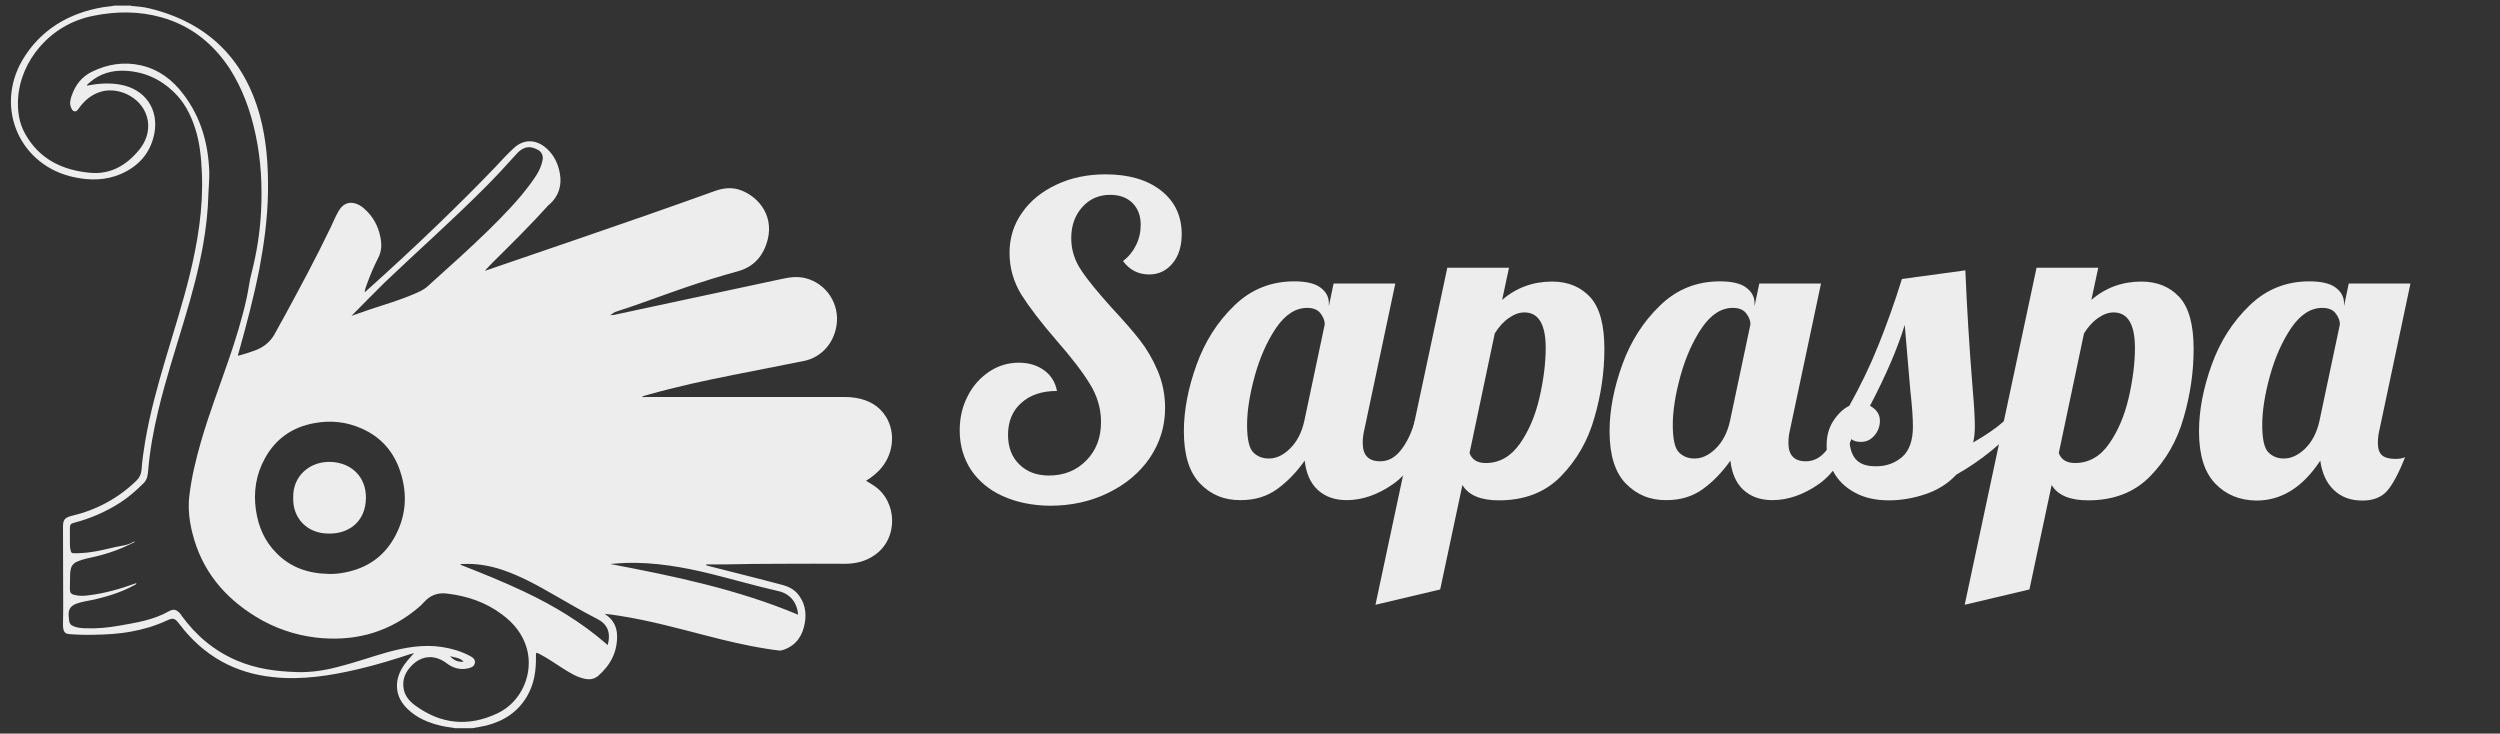 <?xml version="1.0" encoding="utf-8"?>
<!-- Generator: Adobe Illustrator 25.3.0, SVG Export Plug-In . SVG Version: 6.00 Build 0)  -->
<svg version="1.1" id="Capa_1" xmlns="http://www.w3.org/2000/svg" xmlns:xlink="http://www.w3.org/1999/xlink" x="0px" y="0px"
	 viewBox="0 0 1158.7 340" style="enable-background:new 0 0 1158.7 340;" xml:space="preserve">
<rect x="0" y="0" width="1158.7" height="340" fill="#333333" stroke="none"/>
<style type="text/css">
	.st0{fill:#EDEDED;}
</style>
<path class="st0" d="M53,2.6c2.6,0,5.1,0,7.7,0c0.2,0.3,0.6,0.2,0.9,0.2c2.6,0.2,5.2,0.5,7.7,1.1C96,10.4,113.1,27,120.4,53.4
	c3.2,11.7,4,23.8,3.8,35.9c-0.2,12-1.8,23.7-4,35.4c-2.6,13.1-6,26-9.6,38.8c-0.1,0.4-0.4,0.9-0.2,1.4c2.8-0.8,5.5-1.6,8.1-2.6
	c4.2-1.6,7.3-4.4,9.3-8.4c1.2-2.3,2.5-4.5,3.7-6.7c7.5-13.8,15-27.7,21.8-41.9c1.2-2.6,2.3-5.2,3.7-7.6c2.2-3.8,5.8-4.7,9.6-2.6
	c0.8,0.5,1.6,1,2.3,1.7c4,3.5,6.4,8,7.4,13.1c0.7,3.4,0.6,6.7-1.1,9.8c-1.9,3.8-3.6,7.7-5,11.6c-0.5,1.3-1,2.6-1.2,4.2
	c0.4-0.3,0.6-0.5,0.8-0.7c11.3-10.1,22.4-20.4,33.3-30.9c9-8.7,17.8-17.4,26.5-26.5c2.8-3,5.6-6.1,8.6-8.8c4.3-4,9.7-4.1,14.3-0.5
	c3.3,2.6,5.4,6.1,6.5,10.1c1.5,5.5,1,10.6-2.9,15.1c-0.6,0.7-1.3,1.3-2,1.9c-8.2,9.1-16.9,17.7-25.6,26.3c-1.3,1.3-2.5,2.6-3.7,3.9
	c0.3,0.1,0.6-0.1,0.9-0.2c14.3-4.9,28.6-9.8,42.9-14.7c21-7.2,42-14.5,62.8-22c3.4-1.2,6.9-1.7,10.5-0.8c8.3,2.3,17,11.1,13.9,23.4
	c-1.9,7.3-6.2,12.5-13.7,14.6c-8.4,2.3-16.7,4.9-24.9,7.7c-10.5,3.6-20.9,7.6-31.5,11c-1.1,0.3-1.8,1-2.9,1.7
	c0.7-0.1,1.1-0.1,1.4-0.1c3.6-0.7,7.2-1.5,10.8-2.3c22.4-4.8,44.8-9.6,67.3-14.4c3.6-0.8,7.2-1.3,10.9-0.4c9.8,2.4,16.1,12,14.5,22
	c-1.3,8.4-7.2,14.8-15.1,16.4c-10.6,2.1-21.2,4.2-31.9,6.3c-13.6,2.7-27.2,5.6-40.5,9.4c-0.9,0.3-1.8,0.4-2.7,0.9
	c0.6,0.3,1.1,0.1,1.7,0.1c30.7,0,61.4,0,92.2,0c1.8,0,3.5,0.1,5.3,0.4c5.8,1,10.7,3.6,13.9,8.7c4.8,7.7,3.4,18.2-3.2,25
	c-1.8,1.8-3.8,3.4-6,4.7c1.4,0.9,2.6,1.6,3.8,2.4c10.8,7.3,11.3,24.6,0,32.2c-4.1,2.8-8.6,3.9-13.6,3.9c-9.7-0.1-19.4,0-29,0
	c-9.1,0-18.2,0.1-27.2,0.3c-2.7,0-5.4,0-8.1,0c0,0.1,0,0.3,0,0.4c0.3,0.1,0.7,0.2,1,0.3c11.6,3,23.2,5.8,34.7,8.9
	c2.6,0.7,4.8,1.9,6.6,3.9c3.4,4,4.3,8.7,3.4,13.7c-1,5.7-3.8,10.1-9.4,12.2c-0.8,0.3-1.6,0.6-2.4,0.5c-1.7-0.2-3.5-0.4-5.2-0.7
	c-9.8-1.5-19.4-3.8-29-6.3c-13.2-3.4-26.4-7-39.9-9.1c-2.2-0.3-4.4-0.7-6.6-0.9c0,0.2,0,0.2,0,0.2c0.2,0.1,0.4,0.3,0.6,0.4
	c3.2,2.3,4.8,5.5,4.9,9.3c0.2,7.7-3,13.8-8.7,18.8c-1.9,1.6-4,1.9-6.3,1.4c-3.8-0.8-6.9-2.8-10.1-4.8c-3.5-2.2-6.8-4.6-10.5-6.5
	c-2.1-1.1-2-1.1-2,1.2c0.1,6.3-0.8,12.4-4,18c-4.3,7.5-10.9,11.7-19.1,13.8c-2.1,0.5-4.3,0.8-6.4,1.2c-2.6,0-5.3,0-7.9,0
	c-1.5-0.2-3-0.5-4.5-0.7c-5.8-1.1-11.3-3-15.9-6.7c-4.5-3.6-7.2-8.1-6.5-14.1c0.5-3.8,2.4-7,4.8-9.9c0.9-1.1,1.9-2.1,3-3.4
	c-0.7,0.2-1.1,0.3-1.5,0.4c-8,2.6-16,5.1-24.2,7c-13.1,3.1-26.4,5.2-39.9,3.7c-8.4-0.9-16.3-3.2-23.7-7.3
	c-7.7-4.3-14.1-10.2-19.4-17.2c-2.2-2.9-2.9-3.1-6.1-1.6c-5.2,2.4-10.6,4-16.2,5c-5.8,1.1-11.6,1.4-17.4,1.5
	c-3.8,0.1-7.6,0-11.4-0.3c-1.9-0.2-2.6-1-2.8-2.9c-0.1-0.5-0.1-1-0.1-1.6c0-2.2,0.1-4.5,0.1-6.7c0-12.8-0.1-25.7-0.1-38.5
	c0-3.3,0.8-4.3,4-5.1c11.4-2.7,21.4-8,29.9-16.2c1.5-1.4,2.3-3,2.5-5.1c0.3-4.5,1-8.9,1.7-13.3c2.2-12.9,5.7-25.5,9.4-38
	c3.9-13,8-26,11.3-39.3c3.7-15.3,6.2-30.7,5.6-46.5c-0.3-7.2-0.9-14.4-3.2-21.4c-2.1-6.4-5.1-12.2-10.1-16.9
	c-6.2-5.9-13.7-9.2-22.3-9.6c-6.1-0.3-11.6,1.3-16.3,5.3c-0.3,0.2-0.5,0.5-0.8,0.7c-0.2,0.3-0.6,0.5-0.7,0.9
	c5.2-1,10.2-1.4,15.4-0.5c11.6,2,18.2,11.4,15.9,22.9c-1.8,8.9-7.3,15-15.6,18.6c-6.9,2.9-14,3-21.2,1.5c-25-5-37.4-31.6-24.4-54.2
	C18.4,14.2,31.5,6,48,3.3C49.7,3,51.4,3,53,2.6z M63.3,270.5c-0.4,0.5-1,0.7-1.6,1c-5.7,3.1-11.8,4.9-18.1,6.4
	c-2.7,0.6-5.5,0.9-8.2,1.9c-2.6,1-3.7,2.5-3.6,5.3c0,0.8,0.2,1.5,0.2,2.3c0.1,1.5,0.8,2.4,2.2,2.9c1.8,0.7,3.7,0.9,5.6,0.9
	c5.2,0.2,10.3-0.3,15.4-1.2c7.9-1.4,15.9-2.6,23.1-6.7c2.2-1.2,3.5-0.8,5.2,1.1c0.3,0.3,0.5,0.6,0.7,1c6.7,9.2,15.1,16.3,25.7,20.8
	c8.9,3.8,18.2,5,27.7,5.3c6.3,0.2,12.5-0.7,18.6-2.3c7.7-1.9,15.3-4.6,23-6.8c8.4-2.3,17-3.9,25.8-2.5c4.5,0.7,8.8,2,12.8,4.1
	c1.3,0.7,2.6,1.6,2.3,3.3c-0.3,1.7-1.9,2.2-3.3,2.5c-3.6,0.8-6.9-0.2-9.8-2.4c-5.3-4-11.3-3.8-16,0.9c-3.1,3-4.7,6.7-3.9,11
	c0.6,3.3,2.6,5.6,5.1,7.5c12,8.9,24.9,10.2,38.4,3.8c11.2-5.3,16.9-18.6,13.5-30.3c-1.9-6.5-6-11.5-11.4-15.5
	c-7.6-5.7-16.2-8.6-25.6-9.7c-4.3-0.5-7.7,0.8-10.6,4c-1.4,1.6-3.1,3-4.8,4.3c-13.4,10.4-28.6,14-45.3,12.1
	c-9.9-1.2-19.2-4.4-27.7-9.6c-14.9-9.1-25.2-21.6-29.5-38.7c-1.4-5.5-2.1-11.2-1.5-16.9c1-8.9,3.1-17.5,5.6-26.1
	c3.6-12.4,8.2-24.4,12.4-36.6c3.4-9.8,6.5-19.7,8.7-29.8c0.8-3.7,1.2-7.6,2.2-11.3c2.4-9.4,3.9-18.8,4.4-28.5c0.6-12,0-24-2.6-35.9
	c-2.3-10.8-6-21-12-30.4C98.7,20.1,88.4,11.8,74.7,8C64.4,5.1,53.8,5.2,43.4,7.3c-20.4,3.9-33.9,21.2-35,38C8,51.3,8.8,57,11.7,62.1
	C18.3,73.9,29.2,79,42,80.1c9.1,0.8,16.5-3.4,22.3-10.4c3.3-4,5-8.6,4.2-13.8c-1.7-10.2-12.8-15.6-21-13.6
	c-4.8,1.2-8.3,4.1-11.1,8.1c-0.4,0.6-0.9,1.3-1.8,1.2c-0.9-0.1-1.3-0.9-1.6-1.6c-0.8-1.8-0.5-3.5,0.1-5.3c1.7-5.2,4.8-9.2,9.6-11.5
	c7.2-3.5,14.8-4.7,22.7-2.9C73.6,32.2,80,37,85,43.7c8.1,10.6,11.5,22.7,12,35.9c0.1,3.4-0.3,6.7-0.4,10.1c-0.2,8.1-1.1,16.1-2.5,24
	c-2.1,11.5-5.1,22.8-8.5,34c-4.2,14.1-8.8,28.1-12.2,42.4c-2.2,9.1-3.9,18.3-4.7,27.7c-0.2,2.1-0.3,4.2-2,6
	c-3.4,3.4-6.9,6.5-10.9,9.1c-6.7,4.3-13.8,7.4-21.5,9.4c-1.5,0.4-1.9,0.9-1.9,2.5c0,1.7,0,3.4,0,5c0,1.9-0.1,3.8,0.4,5.6
	c0.2,0.7,0.5,1,1.2,1c2.2,0.1,4.4-0.1,6.6-0.3c4.4-0.5,8.8-1.6,13.1-2.6c2.8-0.6,5.7-0.8,8.2-2.4c0.1-0.1,0.4-0.2,0.5,0.1
	c-0.3,0.2-0.6,0.4-0.9,0.5c-5.6,2.8-11.4,4.9-17.5,6.3c-2.6,0.6-5.3,1.1-7.8,2.1c-1.8,0.7-3,1.8-3.4,3.7c-0.2,0.8-0.3,1.7-0.3,2.5
	c-0.1,2.1,0,4.2-0.1,6.2s0.3,2.9,2.4,3.3c2.1,0.5,4.3,0.4,6.4,0.1c7.3-0.9,14.4-2.9,21.3-5.4C62.5,270.5,62.9,270.2,63.3,270.5z
	 M152.3,266c2.6,0.1,5.2-0.2,7.7-0.7c9.7-1.9,17.4-6.9,22.4-15.5c5.8-9.9,6.7-20.5,3.1-31.3c-3-9.2-9-16-17.9-19.9
	c-7-3.1-14.3-3.9-21.8-2.5c-10.2,1.8-18,7.2-23,16.3c-4.1,7.4-5.4,15.5-4.2,23.9c1.1,7.7,4,14.5,9.5,20
	C134.7,263.1,143,265.8,152.3,266z M162.9,146.4c3.1-1.1,6-2.1,8.9-3.1c6.7-2.2,13.5-4.2,20-7c2.3-1,4.6-1.9,6.5-3.7
	c9.4-8.5,18.9-16.9,28-25.8c7.1-7,14-14,19.9-22.1c2.4-3.3,4.6-6.6,5.3-10.7c0.3-1.8-0.4-3.6-2.1-4.5c-3.6-2-6.3-1.7-9.3,1.1
	c-0.4,0.4-0.8,0.8-1.2,1.3c-4.5,5-9.1,10-13.9,14.8c-15.2,15.3-31.4,29.6-46.9,44.4C173,136.2,168,141.2,162.9,146.4z M369.9,284.9
	c-0.4-5.6-3.7-9.7-9-10.9c-10.5-2.4-20.9-5.4-31.3-8c-13-3.2-26.2-5.5-39.6-5.1c-2.4,0.1-4.8,0.3-7.2,0.5
	C312.3,267,341.8,273.1,369.9,284.9z M281.7,298.9c1.5-6.1-0.3-9.7-5-12.1c-6.7-3.4-13.1-7.2-19.6-10.9c-7.8-4.5-15.7-8.9-24.3-11.8
	c-6-2-12.1-3-18.4-2.7c-0.4,0-0.8,0-1.1,0.3c0.2,0.1,0.3,0.1,0.5,0.2c9.7,3.8,19.4,7.7,28.9,12.2c13.8,6.5,26.8,14.3,38.3,24.3
	C281.2,298.6,281.4,298.9,281.7,298.9z M214.9,306.7c-1.8-2-4.2-1.9-6.3-2.6C210.2,306,212.2,306.9,214.9,306.7z"/>
<path class="st0" d="M135.9,230.7c-0.3-10.2,7.9-17.2,17.9-16.6c9.2,0.6,15.9,6.9,15.8,16.7c-0.1,11.1-8.1,16.7-17.3,16.5
	C142.3,247.3,135.6,240.1,135.9,230.7z"/>
<path class="st0" d="M464.7,229.9c-6.4-2.9-11.2-7-14.7-12.2c-3.4-5.2-5.2-11.3-5.2-18.2c0-5.8,1.2-11.1,3.7-15.9
	c2.4-4.8,5.8-8.5,9.9-11.3c4.2-2.8,8.8-4.2,13.8-4.2c4.6,0,8.5,1.2,11.7,3.5c3.2,2.3,5.2,5.5,6,9.6c-6.9,0-12.4,1.8-16.5,5.5
	c-4.1,3.6-6.2,8.6-6.2,14.8c0,5.7,1.7,10.3,5.2,13.7c3.4,3.4,8,5.2,13.7,5.2c7,0,12.8-2.3,17.4-7c4.6-4.7,6.8-10.6,6.8-17.8
	c0-6.2-1.7-12.1-5.2-17.7c-3.4-5.6-8.6-12.3-15.5-20.2c-7.1-8.2-12.5-15.3-16.2-21.1c-3.6-5.9-5.5-12.3-5.5-19.4
	c0-6.9,1.9-13.1,5.8-18.6c3.8-5.5,9.1-9.8,15.9-13c6.7-3.2,14.4-4.8,22.8-4.8c10.7,0,19.3,2.5,25.7,7.5c6.4,5,9.6,11.8,9.6,20.2
	c0,5.6-1.4,10.1-4.2,13.5c-2.8,3.4-6.4,5.2-10.9,5.2c-5,0-9.1-2.1-12.1-6.2c2.5-1.9,4.5-4.3,6-7.3c1.5-3,2.2-6.2,2.2-9.5
	c0-4.2-1.3-7.6-3.8-10.1c-2.5-2.5-6-3.8-10.3-3.8c-5.3,0-9.6,1.9-13,5.7c-3.4,3.8-5.1,8.6-5.1,14.4c0,5.3,1.5,10.2,4.6,14.8
	c3,4.6,7.8,10.4,14.3,17.6c5.3,5.7,9.6,10.6,12.8,14.7c3.2,4.1,6,8.8,8.3,14.2c2.3,5.4,3.5,11.2,3.5,17.4c0,8.5-2.4,16.1-7,23
	c-4.7,6.9-11.1,12.3-19.3,16.3c-8.1,4-17.2,6-27.1,6C478.4,234.3,471.1,232.8,464.7,229.9z"/>
<path class="st0" d="M556.2,224.1c-5-5.2-7.5-13.2-7.5-24.2c0-9.8,2-20.1,5.9-30.9c3.9-10.8,9.7-19.9,17.5-27.4
	c7.7-7.5,17-11.2,27.7-11.2c5.4,0,9.5,0.9,12.1,2.8c2.6,1.9,4,4.3,4,7.3v1.4l2.2-10.5h28.6l-14.3,67.5c-0.5,2-0.8,4.1-0.8,6.4
	c0,5.7,2.7,8.5,8.1,8.5c3.7,0,6.9-1.7,9.6-5.2c2.7-3.4,4.9-7.9,6.5-13.5h8.3c-4.9,14.3-11,24-18.2,29.1c-7.2,5.1-14.5,7.6-21.7,7.6
	c-5.6,0-10-1.6-13.4-4.7c-3.4-3.1-5.4-7.6-6.1-13.6c-3.8,5.4-8.1,9.8-12.8,13.2c-4.7,3.4-10.3,5.1-16.8,5.1
	C567.5,231.9,561.2,229.3,556.2,224.1z M597.8,208c3.2-3.1,5.5-7.4,6.7-12.8l9.5-44.9c0-1.7-0.7-3.4-2-5.1c-1.3-1.7-3.4-2.5-6.2-2.5
	c-5.3,0-10.1,3.1-14.3,9.2c-4.2,6.2-7.5,13.6-9.9,22.2c-2.4,8.7-3.6,16.3-3.6,22.9c0,6.6,1,10.9,2.9,12.7c1.9,1.9,4.3,2.8,7,2.8
	C591.3,212.6,594.6,211.1,597.8,208z"/>
<path class="st0" d="M670.8,124.1h28.6l-3.2,14.9c6.6-5.7,14.4-8.5,23.2-8.5c7.4,0,13.3,2.5,17.7,7.3c4.4,4.9,6.5,12.9,6.5,24
	c0,10.5-1.5,21-4.6,31.7c-3,10.7-8.2,19.7-15.5,27.2c-7.3,7.5-16.9,11.2-28.8,11.2c-8.5,0-14.1-2.4-16.9-7.1l-10.3,48.4l-30,7.1
	L670.8,124.1z M704.4,205.7c4.2-6,7.2-13.1,9.1-21.3c1.9-8.3,2.9-16,2.9-23.1c0-11-3.3-16.5-9.9-16.5c-2.4,0-4.8,0.9-7.2,2.6
	c-2.5,1.7-4.6,4.1-6.5,7.1L681.1,210c1.1,3,3.6,4.6,7.5,4.6C695,214.6,700.2,211.6,704.4,205.7z"/>
<path class="st0" d="M753.5,224.1c-5-5.2-7.5-13.2-7.5-24.2c0-9.8,2-20.1,5.9-30.9c3.9-10.8,9.7-19.9,17.5-27.4
	c7.7-7.5,17-11.2,27.7-11.2c5.4,0,9.5,0.9,12.1,2.8c2.6,1.9,4,4.3,4,7.3v1.4l2.2-10.5h28.6l-14.3,67.5c-0.5,2-0.8,4.1-0.8,6.4
	c0,5.7,2.7,8.5,8.1,8.5c3.7,0,6.9-1.7,9.6-5.2c2.7-3.4,4.9-7.9,6.5-13.5h8.3c-4.9,14.3-11,24-18.2,29.1c-7.2,5.1-14.5,7.6-21.7,7.6
	c-5.6,0-10-1.6-13.4-4.7c-3.4-3.1-5.4-7.6-6.1-13.6c-3.8,5.4-8.1,9.8-12.8,13.2c-4.7,3.4-10.3,5.1-16.8,5.1
	C764.8,231.9,758.6,229.3,753.5,224.1z M795.1,208c3.2-3.1,5.5-7.4,6.7-12.8l9.5-44.9c0-1.7-0.7-3.4-2-5.1c-1.3-1.7-3.4-2.5-6.2-2.5
	c-5.3,0-10.1,3.1-14.3,9.2c-4.2,6.2-7.5,13.6-9.9,22.2c-2.4,8.7-3.6,16.3-3.6,22.9c0,6.6,1,10.9,2.9,12.7c1.9,1.9,4.3,2.8,7,2.8
	C788.6,212.6,791.9,211.1,795.1,208z"/>
<path class="st0" d="M859.5,228.2c-4.4-2.4-7.6-5.6-9.7-9.5c-2.1-3.9-3.2-8-3.2-12.2c0-4.4,1-8.2,3.1-11.4c2.1-3.2,4.5-5.6,7.4-7
	c5.2-9.3,9.7-18.6,13.5-28.1c3.8-9.5,7.5-19.7,10.9-30.7l29.4-4c0.7,16.9,1.8,35.3,3.4,55c0.7,7.9,1,13.7,1,17.3
	c0,3-0.3,5.6-0.8,7.5c6.2-3.6,11-6.9,14.3-9.9h8.3c-8.5,9.8-18.6,18.1-30.4,24.8c-3.8,4.1-8.6,7.1-14.2,9c-5.6,1.9-11.3,2.9-17,2.9
	C869.3,231.9,863.9,230.7,859.5,228.2z M881.6,211.8c3.3-2.9,5-7.6,5-14.1c0-4-0.4-9.5-1.2-16.7c-1.3-15.1-2.2-25.2-2.6-30.4
	c-3.2,10.5-8.5,23-16.1,37.5c3,1.6,4.6,3.9,4.6,6.9c0,2.5-0.8,4.8-2.5,6.8c-1.7,2-3.7,3-6.3,3c-2.8,0-4.6-0.9-5.4-2.6
	c0,4.8,1,8.3,2.9,10.5c1.9,2.3,5,3.4,9.2,3.4C874.1,216.2,878.2,214.7,881.6,211.8z"/>
<path class="st0" d="M943.9,124.1h28.6l-3.2,14.9c6.6-5.7,14.4-8.5,23.2-8.5c7.4,0,13.3,2.5,17.7,7.3c4.4,4.9,6.5,12.9,6.5,24
	c0,10.5-1.5,21-4.6,31.7c-3,10.7-8.2,19.7-15.5,27.2c-7.3,7.5-16.9,11.2-28.8,11.2c-8.5,0-14.1-2.4-16.9-7.1l-10.3,48.4l-30,7.1
	L943.9,124.1z M977.5,205.7c4.2-6,7.2-13.1,9.1-21.3c1.9-8.3,2.9-16,2.9-23.1c0-11-3.3-16.5-9.9-16.5c-2.4,0-4.8,0.9-7.2,2.6
	c-2.5,1.7-4.6,4.1-6.5,7.1L954.2,210c1.1,3,3.6,4.6,7.5,4.6C968.1,214.6,973.4,211.6,977.5,205.7z"/>
<path class="st0" d="M1026.7,224.1c-5-5.2-7.5-13.2-7.5-24.2c0-9.8,2-20.1,5.9-30.9c3.9-10.8,9.7-19.9,17.5-27.4
	c7.7-7.5,17-11.2,27.7-11.2c5.4,0,9.5,0.9,12.1,2.8c2.6,1.9,4,4.3,4,7.3v1.4l2.2-10.5h28.6l-14.3,67.5c-0.5,2-0.8,4.1-0.8,6.4
	c0,2.6,0.6,4.5,1.9,5.7c1.3,1.1,3.3,1.7,6.3,1.7c1.9,0,3.3-0.3,4.4-0.8c-2.9,7.4-5.7,12.6-8.3,15.6c-2.6,3-6.5,4.5-11.5,4.5
	c-5.4,0-9.8-1.6-13.2-4.9c-3.4-3.2-5.5-7.8-6.3-13.6c-8.1,12.3-17.9,18.5-29.6,18.5C1038,231.9,1031.7,229.3,1026.7,224.1z
	 M1068.3,208c3.2-3.1,5.5-7.4,6.7-12.8l9.5-44.9c0-1.7-0.7-3.4-2-5.1c-1.3-1.7-3.4-2.5-6.2-2.5c-5.3,0-10.1,3.1-14.3,9.2
	c-4.2,6.2-7.5,13.6-9.9,22.2c-2.4,8.7-3.6,16.3-3.6,22.9c0,6.6,1,10.9,2.9,12.7c1.9,1.9,4.3,2.8,7,2.8
	C1061.7,212.6,1065,211.1,1068.3,208z"/>
</svg>

